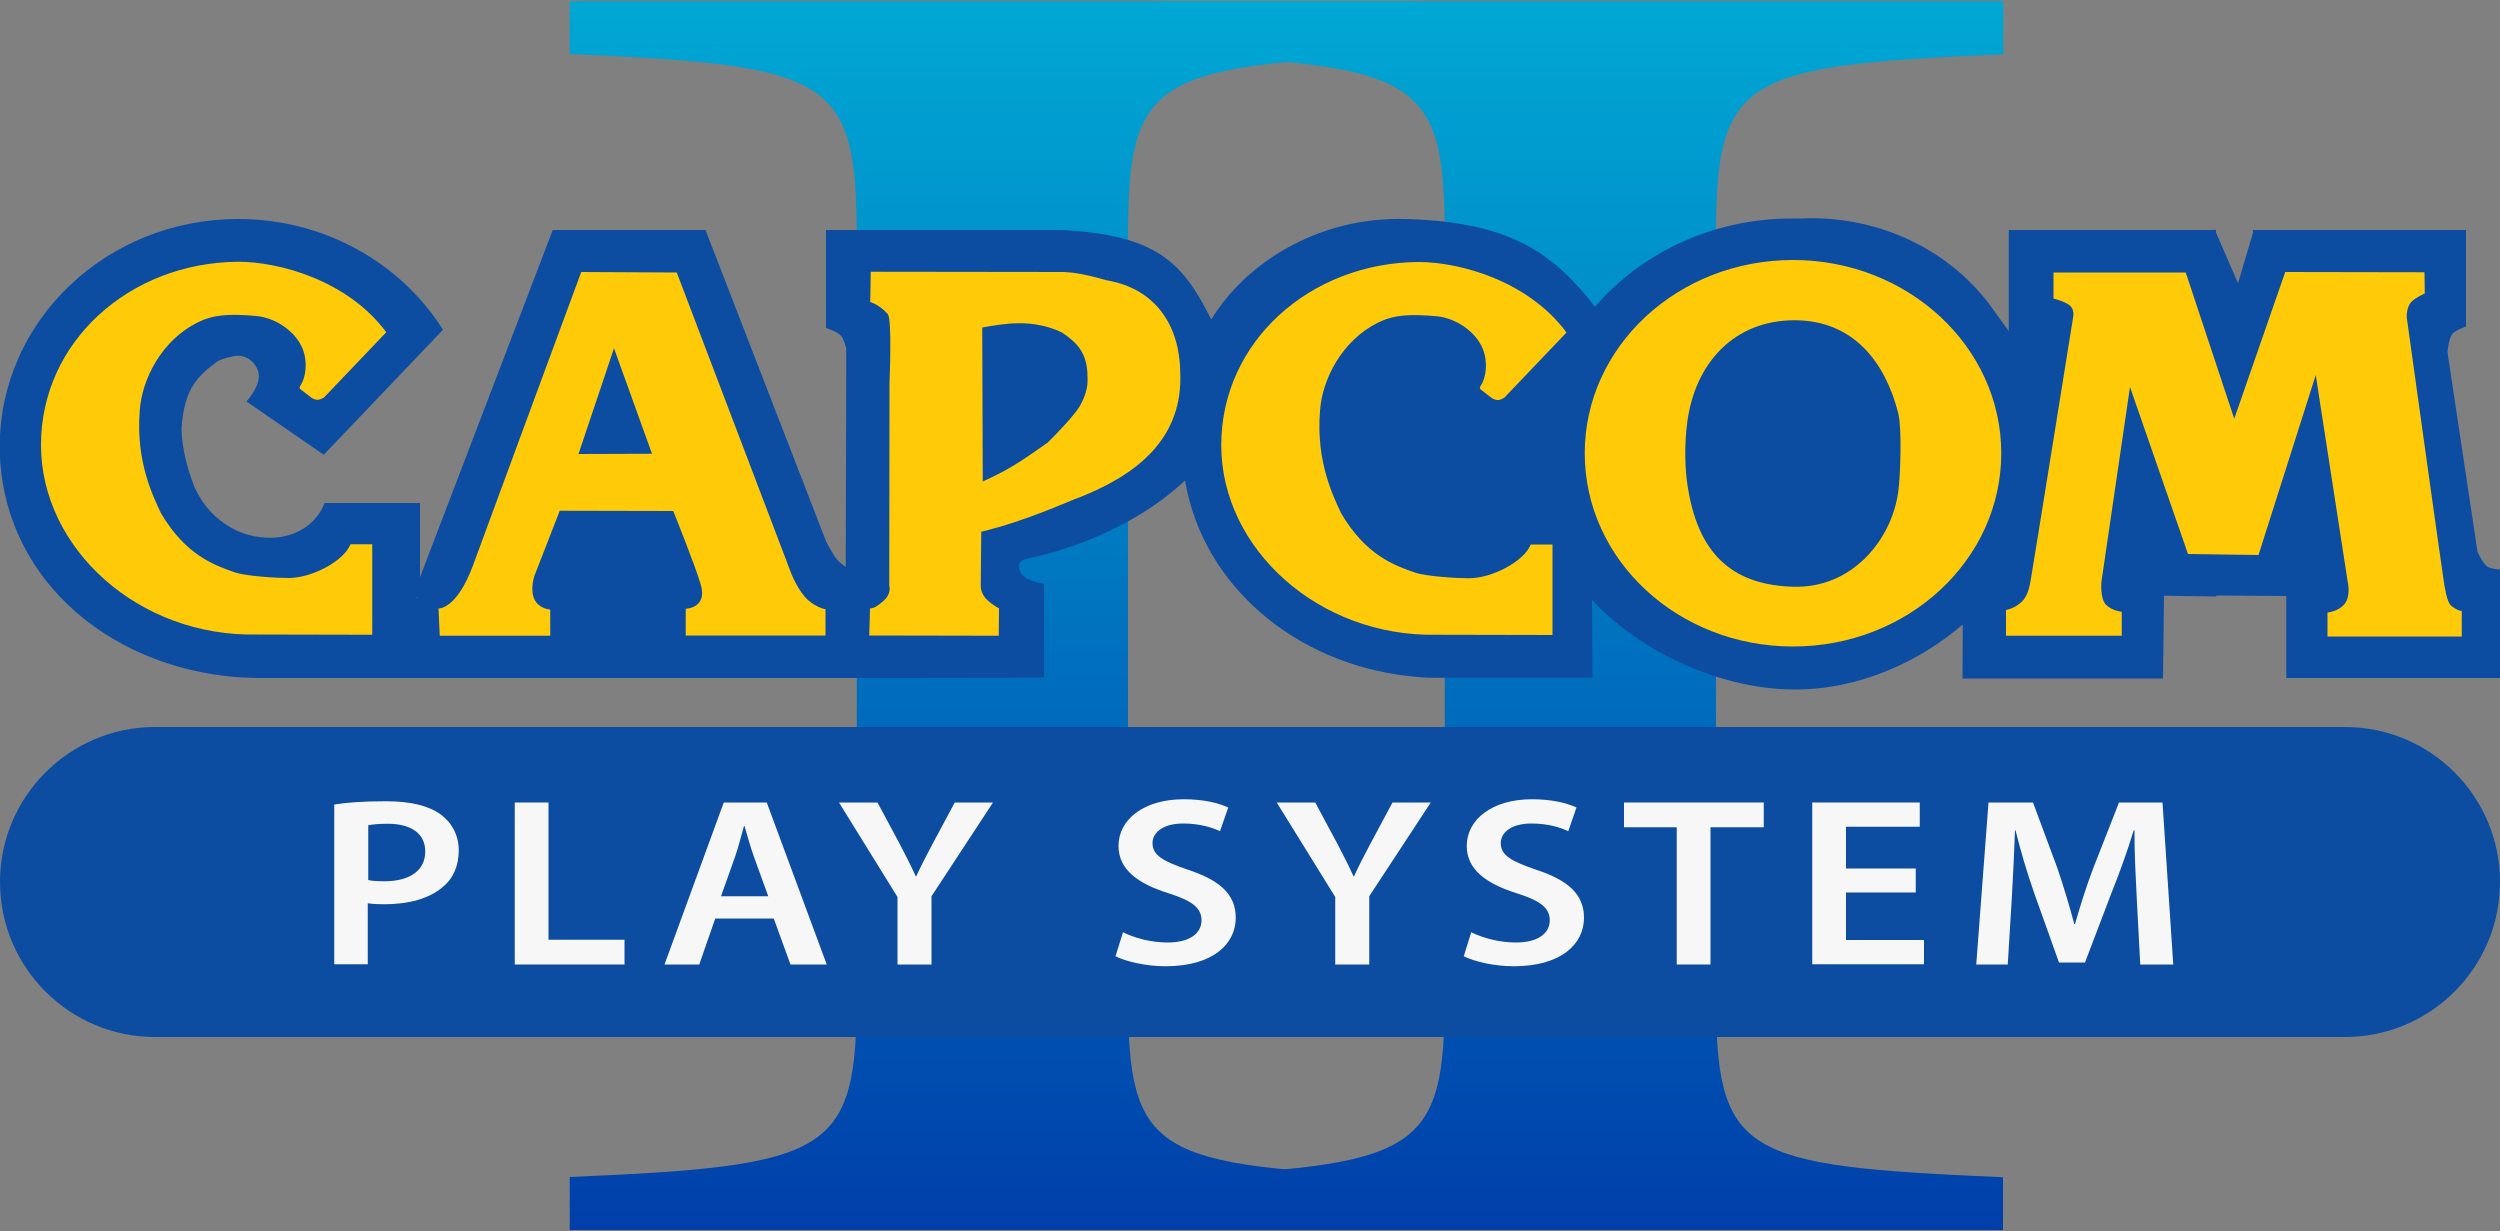 <?xml version="1.0" encoding="utf-8"?>
<!-- Generator: Adobe Illustrator 21.0.2, SVG Export Plug-In . SVG Version: 6.00 Build 0)  -->
<svg version="1.1" id="Layer_1" xmlns="http://www.w3.org/2000/svg" xmlns:xlink="http://www.w3.org/1999/xlink" x="0px" y="0px"
	 viewBox="0 0 1000 492.5" style="enable-background:new 0 0 1000 492.5;" xml:space="preserve">
<rect x="0" y="0" width="1000" height="492.5" fill="#808080" stroke="none"/>
<style type="text/css">
	.st0{fill:url(#SVGID_1_);}
	.st1{fill:url(#SVGID_2_);}
	.st2{fill:#0C4DA2;}
	.st3{fill:#FFCB08;}
	.st4{fill:#F7F7F7;}
</style>
<g>
	<linearGradient id="SVGID_1_" gradientUnits="userSpaceOnUse" x1="632.149" y1="492.037" x2="632.149" y2="0.5">
		<stop  offset="0" style="stop-color:#003FAA"/>
		<stop  offset="1" style="stop-color:#00A8D4"/>
	</linearGradient>
	<path class="st0" d="M463.1,492v-21.2c104.6-4.5,114.8-9.1,114.8-73.4V95c0-64.3-10.2-68.8-114.8-73.4V0.5h338.2v21.2
		C696.6,26.2,686.4,30.7,686.4,95v302.5c0,65,10.2,68.8,114.8,73.4V492H463.1z"/>
</g>
<g>
	<linearGradient id="SVGID_2_" gradientUnits="userSpaceOnUse" x1="396.964" y1="492.037" x2="396.964" y2="0.5">
		<stop  offset="0" style="stop-color:#003FAA"/>
		<stop  offset="1" style="stop-color:#00A8D4"/>
	</linearGradient>
	<path class="st1" d="M227.9,492v-21.2c104.6-4.5,114.8-9.1,114.8-73.4V95c0-64.3-10.2-68.8-114.8-73.4V0.5H566v21.2
		C461.4,26.2,451.2,30.7,451.2,95v302.5c0,65,10.2,68.8,114.8,73.4V492H227.9z"/>
</g>
<path class="st2" d="M716.8,87.4c-31.9,0-60.3,13.8-78.8,35.3c-5.5-7-12.1-14.4-19.4-19.6c-15.3-11.4-35.1-14.9-56.3-15.5
	c-35.9-1-64.6,18.4-77.8,40.2c-11.2-22.3-21.2-33.9-60-35.8h-94.1l0,39.2c0,0,4.5,1.4,6,3.1c1.3,1.4,2.1,5.2,2.1,5.2l-0.2,87.3
	c0,0-2.5-1.8-3.4-2.9c-1.8-2.1-4.4-7.2-4.4-7.2L282.2,92l-61.1,0l-53.1,138.9v-29.7h-38.2c-3,8.3-11.5,13.9-21.7,13.9
	c-5.4,0-11.1-1.3-15.8-4.1c-6.1-3.6-10.6-8-14.3-15.7c-2.9-7.1-5.2-15.8-5.4-23.5c0.9-15.2,5.5-20.7,14-27c1.9-1.4,7.1-2.5,8.6-2.5
	c3.3,0,6.1,2,7.6,5c2.2,4.3-1,9.6-4.2,13.3l30.9,21.3l47.7-50c-16.7-26.5-47.1-44.3-81.9-44.3c-52.7,0-95.4,40.7-95.4,91
	c0,50.2,41.3,88.2,95.4,92.3l6.8,0.3h72.7v0h169.2v0l63.6-0.1V271h10v-37.4c0,0-5.3-1.1-7.5-2.6c-2.3-1.6-2.5-4-2.5-4
	c0-1,0.2-1.7,0.7-2.3c0.5-0.6,1.6-1,2.1-1.1c6.6-1.4,13.3-3.3,20-5.7c17.9-6.4,32.9-15.6,43.6-25.7c7.2,42.3,44.3,73.1,89.2,78.2
	c2.9,0.3,5.5,0.6,8.2,0.7c0.7,0,2.2,0,2.2,0H637l-0.2-31.2c16.5,18.3,48.7,35.9,81.2,35.9c26.5,0,50.3-11.6,67.1-26l-0.1,21.6h80.2
	l0.4-33.1l20.9,0.3v-0.4l28,0.2v32.8h85.5v-43.4c0,0-3.7-0.2-5.1-1.2c-1.9-1.3-3.9-5.9-3.9-5.9l-12-79.8c0,0,0.4-5.3,1.9-7.3
	c1.3-1.6,5.5-3,5.5-3V92h-85.2v1.1l-6,20.2L886.4,93v-1H886l-0.2-0.5l0,0.5h-82.3v40.4l-5.6-7.7c-15.4-22.5-42.5-37.4-73.4-37.4
	c-1.3,0-2.5,0-3.8,0.1C719.5,87.4,718.1,87.4,716.8,87.4z M166.9,238.8l0,0.4h-0.4C166.6,239.1,166.8,238.9,166.9,238.8z"/>
<path class="st3" d="M95.3,104.7C51.9,105,16.4,136.6,16.4,178c0,41.4,39.1,76.9,86.5,75.8l46,0.1v-36.2h-8.7
	c-2.7,6.8-15.5,13.5-24.7,13.5c-4.9,0-17.1-0.7-21.7-2.3c-8-2.8-19.5-6.8-29.4-23.6c-2.7-5.9-10.2-20.1-8.5-41
	c0.8-12.6,8.8-28.2,23.1-35.3c6.2-3.1,12.5-3.6,23.5-2.6c7.9,0.7,15.8,6.3,18.5,13c2.1,5.2,1.5,11.5-1,15.1
	c-0.2,0.3-0.2,0.5-0.1,0.7c0,0.2,0.3,0.5,0.3,0.5l4.4,3.4c0,0,1.2,0.9,2.7,0.8c0.8,0,2.3-0.9,2.3-0.9l24.9-26.1
	C139.2,112.2,111.8,104.7,95.3,104.7L95.3,104.7z M717.2,104c-46,0-83.3,34.6-83.3,77.3s37.3,77.3,83.3,77.3
	c46,0,83.3-34.6,83.3-77.3C800.5,138.7,763.2,104,717.2,104L717.2,104z M717.8,128.1c23.7,0,36.4,17,41.5,37.2
	c1.5,5.8,0.9,25,0,31.4c-2.7,19.5-18.6,38.6-41.8,38c-22.6-0.6-37.7-11.1-42.3-39.3c-1.4-8.3-1.4-18.2-0.3-26.5
	C678.1,144.7,694.1,128.1,717.8,128.1L717.8,128.1z M232.5,108.8c0,0-36.6,99-43.2,117.1c-6.6,18-13.9,17.5-13.9,17.5l0.5,10.9
	l44.2,0l0-10.5c0,0-2.8-0.1-4.9-2.1c-4-3.7-1.5-11.2-1.5-11.2l10.2-26.2l45.4,0.1c0,0,8.9,22.1,11,29.4c2.8,9.5-6,9.7-6,9.7v10.7
	l55.9,0l0-10.5c0,0-3.3-0.5-6.9-3.6c-4-3.5-6.8-10.7-6.8-10.7l-45.8-120.4L232.5,108.8z M245.6,139.3l15.2,42.2l-29.4,0.1
	L245.6,139.3L245.6,139.3z M348.3,108.7l-0.2,12.1c0,0,3.6,1,7,4.8c1.8,2,0.7,27.4,0.7,27.4l-0.1,81.3c0,0,1.2,3.2-2.7,6.4
	c-1.5,1.2-2.8,2.5-5,2.7l-0.3,10.8l51.8,0.1l0.1-11c0,0-1.8-0.7-4.7-3.3c-1.6-1.5-2.6-3.6-2.6-5.7c0-7.3,0.2-14.4,0.2-21.6
	c18.2-4.4,33.8-11.8,39.9-14c23-9.2,40.8-23.7,39.7-49.7c-0.2-18.4-9.5-33.5-29.5-36.9c-9.1-2.6-13.3-3.1-16.9-3.3L348.3,108.7
	L348.3,108.7z M407.6,129.3c5.6-0.1,12.2,1.2,17.2,3.7c6.3,4.2,10.2,8.5,10.2,17.7c0.3,4.3-1,8-3.1,11.8
	c-2.2,3.6-8.7,10.5-12.8,14.5c-12.1,8.6-16.4,11.2-26,15.6l-0.2-61.6C398,130.1,402.6,129.3,407.6,129.3L407.6,129.3z M567.4,104.8
	c-43.4,0.3-78.9,31.9-78.9,73.3c0,41.4,39.1,76.9,86.5,75.8l46,0.1v-36.2h-8.7c-2.7,6.8-15.5,13.5-24.7,13.5
	c-4.9,0-17.1-0.7-21.7-2.3c-8-2.8-19.5-6.8-29.4-23.6c-2.7-5.9-10.2-20.1-8.5-41c0.8-12.6,8.8-28.2,23.1-35.3
	c6.2-3.1,12.5-3.6,23.5-2.6c7.9,0.7,15.8,6.3,18.5,13c2.1,5.2,1.5,11.5-1,15.1c-0.2,0.3-0.2,0.5-0.1,0.7c0,0.2,0.3,0.5,0.3,0.5
	l4.4,3.4c0,0,1.2,0.9,2.7,0.8c0.8,0,2.3-0.9,2.3-0.9l24.9-26.1C611.3,112.3,583.9,104.8,567.4,104.8L567.4,104.8z M821.4,109l0,10.4
	c0,0,4.6,1.2,6.4,2.7c2.1,1.6,1.5,4.5,1.5,4.5s-16.5,102.8-16.9,104.7c-0.4,2.1-0.9,6.8-3.8,9.5c-2.9,2.7-6.2,3.2-6.2,3.2l0,10.3
	h46.3v-9.6c0,0-3.8-0.3-6.3-2.8c-2.5-2.5-1.8-9.4-1.8-9.4l11.4-77.7l23.2,66.8l28.2,0.4l22.9-72l12.8,82.8c0,0,1.5,6.2-1.8,9.4
	c-2.6,2.5-6.3,2.8-6.3,2.8v9.6h53.7l0-10.3c0,0-1.2,0.4-4.2-2c-1.8-1.4-2.7-7.8-3-9.9c-0.4-1.9-14.8-105.4-14.8-105.4
	s-0.3-4.3,2.1-6.5c1.7-1.6,5.1-3.1,5.1-3.1l-0.1-8.5l-55.7-0.1l-20.4,58.7L874.3,109L821.4,109L821.4,109z"/>
<path class="st2" d="M938,290.8H62c-34.2,0-62,27.8-62,62c0,34.2,27.8,62,62,62h876c34.2,0,62-27.8,62-62
	C1000,318.5,972.2,290.8,938,290.8z"/>
<g>
	<path class="st4" d="M133.8,321.8c4.8-0.8,11.5-1.3,20.6-1.3c9.9,0,17.1,1.8,21.9,5.3c4.4,3.2,7.2,8.3,7.2,14.3
		c0,6.2-2.2,11.3-6.4,14.7c-5.4,4.7-13.8,6.9-23.4,6.9c-2.5,0-4.8-0.1-6.6-0.4v24.4h-13.4V321.8z M147.2,352
		c1.6,0.4,3.8,0.5,6.6,0.5c10.1,0,16.3-4.3,16.3-11.9c0-7.2-5.7-11.1-15-11.1c-3.7,0-6.4,0.3-7.8,0.6V352z"/>
	<path class="st4" d="M205.9,321h13.5v54.9h30.4v9.9h-43.9V321z"/>
	<path class="st4" d="M286.1,367.4l-6.4,18.4h-13.9l23.7-64.8h17.2l24,64.8h-14.5l-6.7-18.4H286.1z M307.3,358.5l-5.8-16
		c-1.4-3.9-2.6-8.4-3.7-12.1h-0.2c-1.1,3.8-2.2,8.3-3.5,12.1l-5.7,16H307.3z"/>
	<path class="st4" d="M359,385.8v-27L335.6,321H351l8.9,16.6c2.5,4.8,4.4,8.5,6.4,12.9h0.2c1.9-4.1,4-8.2,6.5-12.9l8.9-16.6h15.3
		l-24.6,37.5v27.3H359z"/>
	<path class="st4" d="M449.2,372.9c4.4,2.2,11,4.1,17.9,4.1c8.7,0,13.5-3.6,13.5-8.9c0-4.9-3.7-7.8-13.2-10.8
		c-12.2-3.8-20-9.5-20-18.9c0-10.6,10.1-18.7,26.1-18.7c8,0,13.9,1.5,17.8,3.3l-3.3,9.5c-2.6-1.3-7.8-3.1-14.7-3.1
		c-8.6,0-12.3,4-12.3,7.8c0,5,4.3,7.3,14.2,10.7c12.8,4.2,19.1,9.9,19.1,19.2c0,10.4-9,19.4-28.1,19.4c-7.8,0-15.9-1.9-20-4
		L449.2,372.9z"/>
	<path class="st4" d="M534.1,385.8v-27L510.7,321h15.4l8.9,16.6c2.5,4.8,4.4,8.5,6.4,12.9h0.2c1.9-4.1,4-8.2,6.5-12.9l8.9-16.6h15.3
		l-24.6,37.5v27.3H534.1z"/>
	<path class="st4" d="M588.5,372.9c4.4,2.2,11,4.1,17.9,4.1c8.7,0,13.5-3.6,13.5-8.9c0-4.9-3.7-7.8-13.2-10.8
		c-12.2-3.8-20-9.5-20-18.9c0-10.6,10.1-18.7,26.1-18.7c8,0,13.9,1.5,17.8,3.3l-3.3,9.5c-2.6-1.3-7.8-3.1-14.7-3.1
		c-8.6,0-12.3,4-12.3,7.8c0,5,4.3,7.3,14.2,10.7c12.8,4.2,19.1,9.9,19.1,19.2c0,10.4-9,19.4-28.1,19.4c-7.8,0-15.9-1.9-20-4
		L588.5,372.9z"/>
	<path class="st4" d="M670.7,330.9h-21.1V321h55.9v9.9h-21.3v54.9h-13.5V330.9z"/>
	<path class="st4" d="M766.3,357h-27.9v19h31.2v9.7h-44.7V321h43v9.7h-29.5v16.7h27.9V357z"/>
	<path class="st4" d="M854.7,359.3c-0.4-8.4-1-18.5-0.9-27.2h-0.3c-2.4,7.9-5.5,16.6-8.8,24.8L834,385h-10.4l-9.9-27.7
		c-2.9-8.3-5.5-17.1-7.5-25.2H806c-0.3,8.5-0.8,18.8-1.3,27.6l-1.6,26.1h-12.6l4.9-64.8h17.8l9.7,26.1c2.6,7.6,4.9,15.3,6.8,22.5
		h0.3c2-7,4.5-15,7.4-22.6l10.2-26H865l4.3,64.8h-13.2L854.7,359.3z"/>
</g>
</svg>
